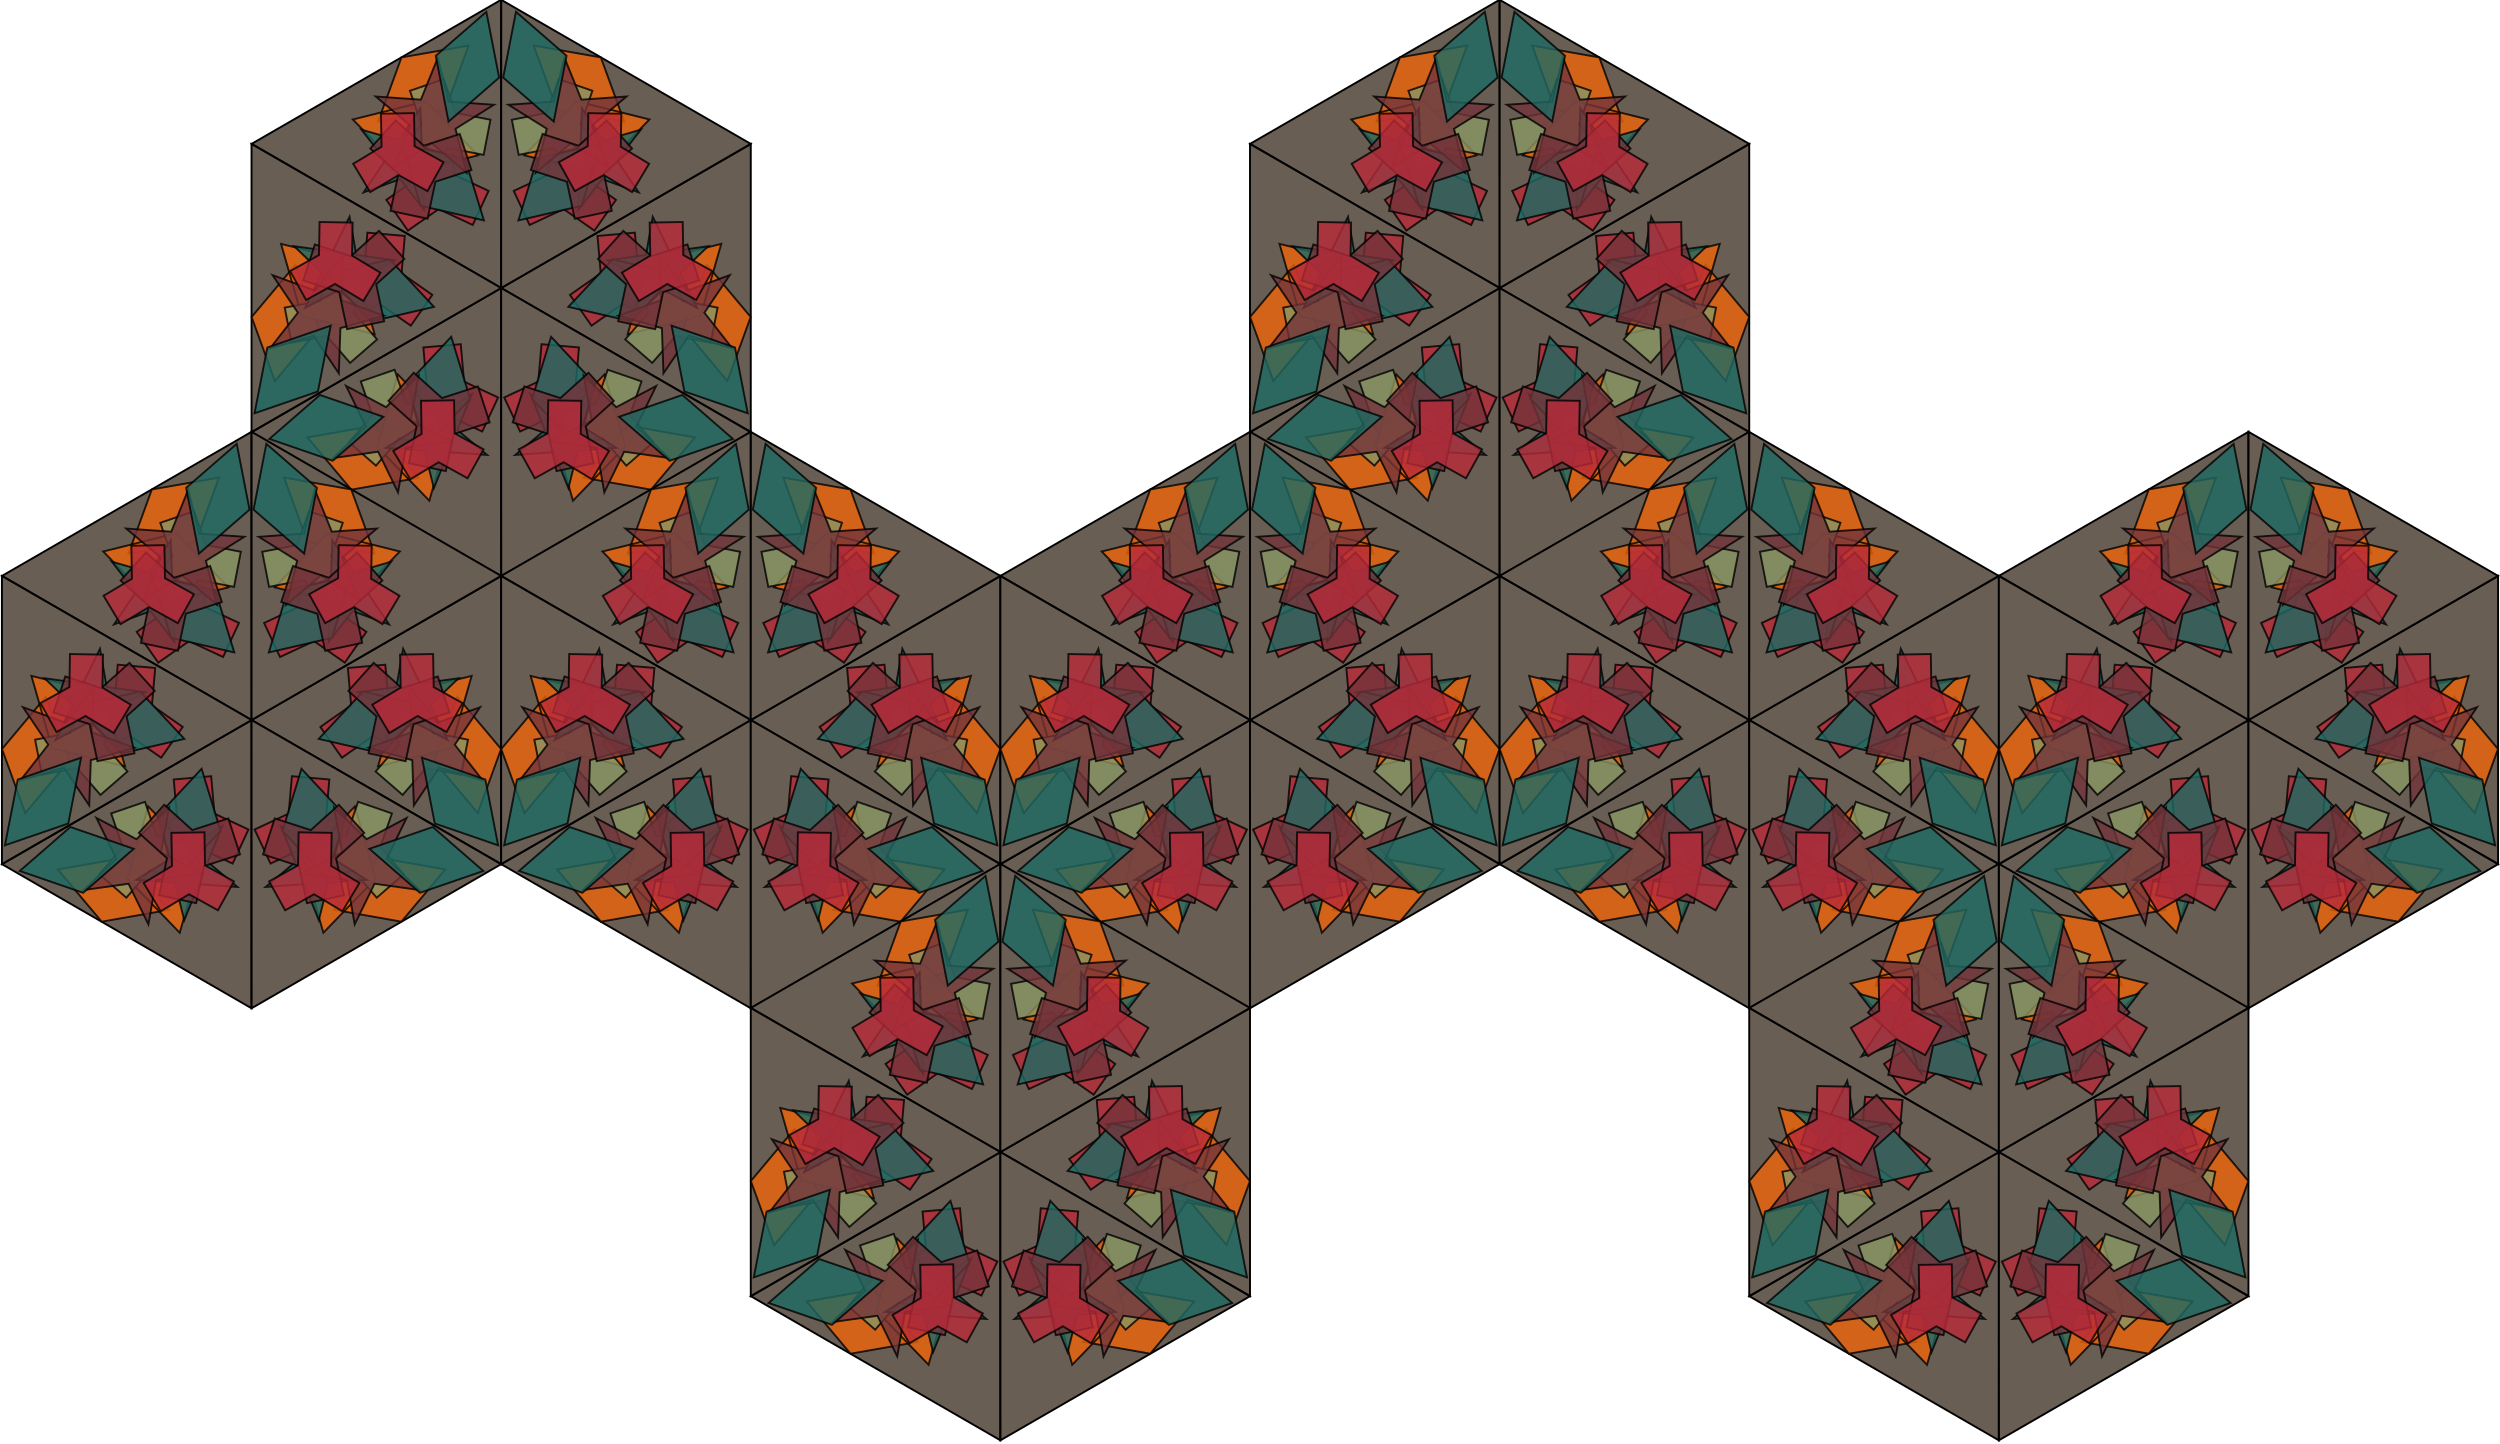<?xml version="1.0" encoding="UTF-8" standalone="no"?>
<svg
   xmlns:dc="http://purl.org/dc/elements/1.1/"
   xmlns:cc="http://creativecommons.org/ns#"
   xmlns:rdf="http://www.w3.org/1999/02/22-rdf-syntax-ns#"
   xmlns:svg="http://www.w3.org/2000/svg"
   xmlns="http://www.w3.org/2000/svg"
   xmlns:xlink="http://www.w3.org/1999/xlink"
   xmlns:sodipodi="http://sodipodi.sourceforge.net/DTD/sodipodi-0.dtd"
   xmlns:inkscape="http://www.inkscape.org/namespaces/inkscape"
   width="1302"
   height="752"
   id="svg2"
   version="1.1"
   inkscape:version="0.91 r13725"
   sodipodi:docname="website_background_5.svg">
  <sodipodi:namedview
     pagecolor="#ffffff"
     bordercolor="#666666"
     borderopacity="1"
     objecttolerance="10"
     gridtolerance="10"
     guidetolerance="10"
     inkscape:pageopacity="0"
     inkscape:pageshadow="2"
     inkscape:window-width="3062"
     inkscape:window-height="1752"
     id="namedview151"
     showgrid="false"
     inkscape:zoom="1.7509311"
     inkscape:cx="651"
     inkscape:cy="376"
     inkscape:window-x="138"
     inkscape:window-y="48"
     inkscape:window-maximized="1"
     inkscape:current-layer="kaleidoscope" />
  <defs
     id="defs4">
    <g
       id="grouped-triangle">
      <polygon
         id="background-triangle"
         fill="#695e53"
         stroke="black"
         stroke-width="1"
         points="75,0                      0,130                      150,130" />
      <path
         class="symbol"
         d="M0,-32.744L18.904,0L0,32.744L-18.904,0Z"
         fill="#73343A"
         stroke="black"
         stroke-width="1"
         opacity="0"
         transform="translate(9.034,123.181) rotate(162)"
         id="path8" />
      <path
         class="symbol"
         d="M9.651,5.572L9.651,24.874L-9.651,24.874L-9.651,5.572L-26.367,-4.079L-16.716,-20.795L0,-11.144L16.716,-20.795L26.367,-4.079Z"
         fill="#1F6B63"
         stroke="black"
         stroke-width="1"
         opacity="0"
         transform="translate(51.225,111.652) rotate(85)"
         id="path10" />
      <path
         class="symbol"
         d="M0,-34.174L7.673,-10.56L32.501,-10.56L12.414,4.034L20.087,27.647L2.6645352591003757e-15,13.053L-20.087,27.647L-12.414,4.034L-32.501,-10.56L-7.673,-10.56Z"
         fill="#73343A"
         stroke="black"
         stroke-width="1"
         opacity="0"
         transform="translate(117.09,108.113) rotate(180)"
         id="path12" />
      <path
         class="symbol"
         d="M7.609,4.393L7.609,19.611L-7.609,19.611L-7.609,4.393L-20.788,-3.216L-13.179,-16.395L4.440892098500626e-16,-8.786L13.179,-16.395L20.788,-3.216Z"
         fill="#8A9663"
         stroke="black"
         stroke-width="1"
         opacity="0"
         transform="translate(126.566,127.019) rotate(122)"
         id="path14" />
      <path
         class="symbol"
         d="M9.666,5.581L9.666,24.913L-9.666,24.913L-9.666,5.581L-26.408,-4.085L-16.742,-20.827L0,-11.161L16.742,-20.827L26.408,-4.085Z"
         fill="#B82A39"
         stroke="black"
         stroke-width="1"
         opacity="0"
         transform="translate(31.297,122.965) rotate(127)"
         id="path16" />
      <path
         class="symbol"
         d="M0,-26.528L5.956,-8.198L25.23,-8.198L9.637,3.131L15.593,21.462L8.881784197001252e-16,10.133L-15.593,21.462L-9.637,3.131L-25.23,-8.198L-5.956,-8.198Z"
         fill="#ed6409"
         stroke="black"
         stroke-width="1"
         opacity="0"
         transform="translate(21.04,95.36) rotate(243)"
         id="path18" />
      <path
         class="symbol"
         d="M0,-30.752L17.755,0L0,30.752L-17.755,0Z"
         fill="#ed6409"
         stroke="black"
         stroke-width="1"
         opacity="0.8"
         transform="translate(56.834,112.484) rotate(80)"
         id="path20" />
      <path
         class="symbol"
         d="M0,-27.998L6.286,-8.652L26.628,-8.652L10.171,3.305L16.457,22.651L1.7763568394002505e-15,10.694L-16.457,22.651L-10.171,3.305L-26.628,-8.652L-6.286,-8.652Z"
         fill="#8A9663"
         stroke="black"
         stroke-width="1"
         opacity="0"
         transform="translate(7.088,124.854) rotate(138)"
         id="path22" />
      <path
         class="symbol"
         d="M-15.524,-15.524h31.048v31.048h-31.048Z"
         fill="#1F6B63"
         stroke="black"
         stroke-width="1"
         opacity="0"
         transform="translate(38.239,108.652) rotate(326)"
         id="path24" />
      <path
         class="symbol"
         d="M10.003,5.775L10.003,25.781L-10.003,25.781L-10.003,5.775L-27.328,-4.228L-17.326,-21.553L0,-11.55L17.326,-21.553L27.328,-4.228Z"
         fill="#73343A"
         stroke="black"
         stroke-width="1"
         opacity="0"
         transform="translate(51.021,89.392) rotate(109)"
         id="path26" />
      <path
         class="symbol"
         d="M0,-31.464L27.248,15.732L-27.248,15.732Z"
         fill="#73343A"
         stroke="black"
         stroke-width="1"
         opacity="0"
         transform="translate(15.957,125.655) rotate(107)"
         id="path28" />
      <path
         class="symbol"
         d="M0,-33.262L7.468,-10.279L31.634,-10.279L12.083,3.926L19.551,26.91L1.7763568394002505e-15,12.705L-19.551,26.91L-12.083,3.926L-31.634,-10.279L-7.468,-10.279Z"
         fill="#ed6409"
         stroke="black"
         stroke-width="1"
         opacity="0"
         transform="translate(125.676,109.503) rotate(108)"
         id="path30" />
      <path
         class="symbol"
         d="M-17.457,-17.457h34.914v34.914h-34.914Z"
         fill="#8A9663"
         stroke="black"
         stroke-width="1"
         opacity="0"
         transform="translate(3.631,128.767) rotate(185)"
         id="path32" />
      <path
         class="symbol"
         d="M-16.148,-16.148h32.296v32.296h-32.296Z"
         fill="#B82A39"
         stroke="black"
         stroke-width="1"
         opacity="0"
         transform="translate(111.222,124.443) rotate(225)"
         id="path34" />
      <path
         class="symbol"
         d="M9.782,5.648L9.782,25.212L-9.782,25.212L-9.782,5.648L-26.725,-4.134L-16.943,-21.077L0,-11.295L16.943,-21.077L26.725,-4.134Z"
         fill="#B82A39"
         stroke="black"
         stroke-width="1"
         opacity="0.8"
         transform="translate(77.86,62.11) rotate(25)"
         id="path36" />
      <path
         class="symbol"
         d="M0,-33.887L19.565,0L0,33.887L-19.565,0Z"
         fill="#ed6409"
         stroke="black"
         stroke-width="1"
         opacity="0.8"
         transform="translate(74.446,90.258) rotate(136)"
         id="path38" />
      <path
         class="symbol"
         d="M9.039,5.219L9.039,23.297L-9.039,23.297L-9.039,5.219L-24.695,-3.82L-15.656,-19.477L0,-10.438L15.656,-19.477L24.695,-3.82Z"
         fill="#73343A"
         stroke="black"
         stroke-width="1"
         opacity="0"
         transform="translate(63.546,110.121) rotate(321)"
         id="path40" />
      <path
         class="symbol"
         d="M0,-32.849L18.965,0L0,32.849L-18.965,0Z"
         fill="#8A9663"
         stroke="black"
         stroke-width="1"
         opacity="0"
         transform="translate(105.028,93.129) rotate(39)"
         id="path42" />
      <path
         class="symbol"
         d="M0,-29.779L25.79,14.89L-25.79,14.89Z"
         fill="#ed6409"
         stroke="black"
         stroke-width="1"
         opacity="0"
         transform="translate(60.009,114.327) rotate(84)"
         id="path44" />
      <path
         class="symbol"
         d="M0,-29.456L6.613,-9.102L28.014,-9.102L10.7,3.477L17.314,23.83L2.6645352591003757e-15,11.251L-17.314,23.83L-10.7,3.477L-28.014,-9.102L-6.613,-9.102Z"
         fill="#ed6409"
         stroke="black"
         stroke-width="1"
         opacity="0"
         transform="translate(89.608,58.47) rotate(192)"
         id="path46" />
      <path
         class="symbol"
         d="M9.933,5.735L9.933,25.602L-9.933,25.602L-9.933,5.735L-27.139,-4.198L-17.205,-21.404L8.881784197001252e-16,-11.47L17.205,-21.404L27.139,-4.198Z"
         fill="#1F6B63"
         stroke="black"
         stroke-width="1"
         opacity="0"
         transform="translate(83.556,64.015) rotate(42)"
         id="path48" />
      <path
         class="symbol"
         d="M-18.601,-18.601h37.202v37.202h-37.202Z"
         fill="#1F6B63"
         stroke="black"
         stroke-width="1"
         opacity="0"
         transform="translate(8.512,116.024) rotate(142)"
         id="path50" />
      <path
         class="symbol"
         d="M0,-31.378L27.174,15.689L-27.174,15.689Z"
         fill="#8A9663"
         stroke="black"
         stroke-width="1"
         opacity="0"
         transform="translate(113.674,122.976) rotate(325)"
         id="path52" />
      <path
         class="symbol"
         d="M8.405,4.852L8.405,21.662L-8.405,21.662L-8.405,4.852L-22.962,-3.552L-14.557,-18.109L0,-9.705L14.557,-18.109L22.962,-3.552Z"
         fill="#B82A39"
         stroke="black"
         stroke-width="1"
         opacity="0"
         transform="translate(48.76,78.59) rotate(40)"
         id="path54" />
      <path
         class="symbol"
         d="M0,-31.032L6.967,-9.589L29.513,-9.589L11.273,3.663L18.24,25.105L1.7763568394002505e-15,11.853L-18.24,25.105L-11.273,3.663L-29.513,-9.589L-6.967,-9.589Z"
         fill="#B82A39"
         stroke="black"
         stroke-width="1"
         opacity="0"
         transform="translate(98.495,65.317) rotate(80)"
         id="path56" />
      <path
         class="symbol"
         d="M9.242,5.336L9.242,23.821L-9.242,23.821L-9.242,5.336L-25.251,-3.906L-16.008,-19.914L0,-10.672L16.008,-19.914L25.251,-3.906Z"
         fill="#B82A39"
         stroke="black"
         stroke-width="1"
         opacity="0"
         transform="translate(9.142,117.723) rotate(251)"
         id="path58" />
      <path
         class="symbol"
         d="M0,-28.55L6.41,-8.822L27.153,-8.822L10.371,3.37L16.781,23.097L1.7763568394002505e-15,10.905L-16.781,23.097L-10.371,3.37L-27.153,-8.822L-6.41,-8.822Z"
         fill="#8A9663"
         stroke="black"
         stroke-width="1"
         opacity="0"
         transform="translate(66.034,50.228) rotate(214)"
         id="path60" />
      <path
         class="symbol"
         d="M9.309,5.375L9.309,23.993L-9.309,23.993L-9.309,5.375L-25.433,-3.934L-16.124,-20.058L8.881784197001252e-16,-10.749L16.124,-20.058L25.433,-3.934Z"
         fill="#8A9663"
         stroke="black"
         stroke-width="1"
         opacity="0.8"
         transform="translate(60.22,87.391) rotate(131)"
         id="path62" />
      <path
         class="symbol"
         d="M0,-30.989L6.957,-9.576L29.472,-9.576L11.257,3.658L18.215,25.07L1.7763568394002505e-15,11.837L-18.215,25.07L-11.257,3.658L-29.472,-9.576L-6.957,-9.576Z"
         fill="#73343A"
         stroke="black"
         stroke-width="1"
         opacity="0"
         transform="translate(48.18,83.247) rotate(70)"
         id="path64" />
      <path
         class="symbol"
         d="M0,-27.775L6.236,-8.583L26.415,-8.583L10.09,3.278L16.326,22.47L2.6645352591003757e-15,10.609L-16.326,22.47L-10.09,3.278L-26.415,-8.583L-6.236,-8.583Z"
         fill="#1F6B63"
         stroke="black"
         stroke-width="1"
         opacity="0.8"
         transform="translate(84.592,82.818) rotate(226)"
         id="path66" />
      <path
         class="symbol"
         d="M0,-34.733L20.053,0L0,34.733L-20.053,0Z"
         fill="#ed6409"
         stroke="black"
         stroke-width="1"
         opacity="0"
         transform="translate(94.347,67.127) rotate(243)"
         id="path68" />
      <path
         class="symbol"
         d="M0,-31.647L27.407,15.823L-27.407,15.823Z"
         fill="#8A9663"
         stroke="black"
         stroke-width="1"
         opacity="0"
         transform="translate(97.301,97.339) rotate(179)"
         id="path70" />
      <path
         class="symbol"
         d="M0,-23.428L20.289,11.714L-20.289,11.714Z"
         fill="#B82A39"
         stroke="black"
         stroke-width="1"
         opacity="0"
         transform="translate(12.669,111.209) rotate(195)"
         id="path72" />
      <path
         class="symbol"
         d="M0,-29.236L16.88,0L0,29.236L-16.88,0Z"
         fill="#1F6B63"
         stroke="black"
         stroke-width="1"
         opacity="0.8"
         transform="translate(73.73,62.961) rotate(343)"
         id="path74" />
      <path
         class="symbol"
         d="M-18.351,-18.351h36.701v36.701h-36.701Z"
         fill="#8A9663"
         stroke="black"
         stroke-width="1"
         opacity="0"
         transform="translate(39.02,125.503) rotate(202)"
         id="path76" />
      <path
         class="symbol"
         d="M10.079,5.819L10.079,25.977L-10.079,25.977L-10.079,5.819L-27.536,-4.26L-17.457,-21.717L0,-11.638L17.457,-21.717L27.536,-4.26Z"
         fill="#1F6B63"
         stroke="black"
         stroke-width="1"
         opacity="0"
         transform="translate(5.466,123.14) rotate(111)"
         id="path78" />
      <path
         class="symbol"
         d="M7.444,4.298L7.444,19.187L-7.444,19.187L-7.444,4.298L-20.338,-3.146L-12.894,-16.04L0,-8.596L12.894,-16.04L20.338,-3.146Z"
         fill="#ed6409"
         stroke="black"
         stroke-width="1"
         opacity="0"
         transform="translate(32.238,115.139) rotate(248)"
         id="path80" />
      <path
         class="symbol"
         d="M0,-32.968L19.034,0L0,32.968L-19.034,0Z"
         fill="#8A9663"
         stroke="black"
         stroke-width="1"
         opacity="0"
         transform="translate(38.654,112.502) rotate(156)"
         id="path82" />
      <path
         class="symbol"
         d="M0,-25.005L14.437,0L0,25.005L-14.437,0Z"
         fill="#73343A"
         stroke="black"
         stroke-width="1"
         opacity="0"
         transform="translate(31.142,120.775) rotate(13)"
         id="path84" />
      <path
         class="symbol"
         d="M0,-27.911L24.172,13.956L-24.172,13.956Z"
         fill="#73343A"
         stroke="black"
         stroke-width="1"
         opacity="0"
         transform="translate(81.113,48.858) rotate(296)"
         id="path86" />
      <path
         class="symbol"
         d="M-18.466,-18.466h36.932v36.932h-36.932Z"
         fill="#B82A39"
         stroke="black"
         stroke-width="1"
         opacity="0"
         transform="translate(30.877,88.585) rotate(296)"
         id="path88" />
      <path
         class="symbol"
         d="M0,-32.422L7.279,-10.019L30.835,-10.019L11.778,3.827L19.057,26.23L2.6645352591003757e-15,12.384L-19.057,26.23L-11.778,3.827L-30.835,-10.019L-7.279,-10.019Z"
         fill="#73343A"
         stroke="black"
         stroke-width="1"
         opacity="0.8"
         transform="translate(61.723,93.474) rotate(214)"
         id="path90" />
      <path
         class="symbol"
         d="M-16.741,-16.741h33.481v33.481h-33.481Z"
         fill="#8A9663"
         stroke="black"
         stroke-width="1"
         opacity="0"
         transform="translate(116.368,89.035) rotate(302)"
         id="path92" />
      <path
         class="symbol"
         d="M0,-30.558L26.464,15.279L-26.464,15.279Z"
         fill="#ed6409"
         stroke="black"
         stroke-width="1"
         opacity="0"
         transform="translate(17.136,129.781) rotate(164)"
         id="path94" />
      <path
         class="symbol"
         d="M8.848,5.108L8.848,22.804L-8.848,22.804L-8.848,5.108L-24.173,-3.74L-15.325,-19.064L0,-10.217L15.325,-19.064L24.173,-3.74Z"
         fill="#73343A"
         stroke="black"
         stroke-width="1"
         opacity="0"
         transform="translate(36.195,123.549) rotate(221)"
         id="path96" />
      <path
         class="symbol"
         d="M-16.978,-16.978h33.956v33.956h-33.956Z"
         fill="#B82A39"
         stroke="black"
         stroke-width="1"
         opacity="0"
         transform="translate(34.563,119.523) rotate(178)"
         id="path98" />
      <path
         class="symbol"
         d="M0,-27.195L15.701,0L0,27.195L-15.701,0Z"
         fill="#B82A39"
         stroke="black"
         stroke-width="1"
         opacity="0"
         transform="translate(50.402,47.191) rotate(235)"
         id="path100" />
      <path
         class="symbol"
         d="M0,-30.184L17.427,0L0,30.184L-17.427,0Z"
         fill="#8A9663"
         stroke="black"
         stroke-width="1"
         opacity="0"
         transform="translate(59.131,57.86) rotate(228)"
         id="path102" />
      <path
         class="symbol"
         d="M0,-27.354L23.689,13.677L-23.689,13.677Z"
         fill="#ed6409"
         stroke="black"
         stroke-width="1"
         opacity="0"
         transform="translate(40.815,80.289) rotate(98)"
         id="path104" />
      <path
         class="symbol"
         d="M-14.422,-14.422h28.844v28.844h-28.844Z"
         fill="#1F6B63"
         stroke="black"
         stroke-width="1"
         opacity="0"
         transform="translate(33.073,129.49) rotate(187)"
         id="path106" />
      <path
         class="symbol"
         d="M9.856,5.69L9.856,25.403L-9.856,25.403L-9.856,5.69L-26.928,-4.166L-17.071,-21.237L8.881784197001252e-16,-11.381L17.071,-21.237L26.928,-4.166Z"
         fill="#73343A"
         stroke="black"
         stroke-width="1"
         opacity="0.8"
         transform="translate(80.472,75.891) rotate(222)"
         id="path108" />
      <path
         class="symbol"
         d="M7.517,4.34L7.517,19.375L-7.517,19.375L-7.517,4.34L-20.538,-3.177L-13.02,-16.198L4.440892098500626e-16,-8.68L13.02,-16.198L20.538,-3.177Z"
         fill="#ed6409"
         stroke="black"
         stroke-width="1"
         opacity="0"
         transform="translate(99.005,44.502) rotate(359)"
         id="path110" />
      <path
         class="symbol"
         d="M0,-30.227L17.451,0L0,30.227L-17.451,0Z"
         fill="#1F6B63"
         stroke="black"
         stroke-width="1"
         opacity="0.8"
         transform="translate(32.57,108.601) rotate(49)"
         id="path112" />
      <path
         class="symbol"
         d="M0,-28.967L25.086,14.483L-25.086,14.483Z"
         fill="#73343A"
         stroke="black"
         stroke-width="1"
         opacity="0"
         transform="translate(114.917,83.586) rotate(153)"
         id="path114" />
      <path
         class="symbol"
         d="M8.61,4.971L8.61,22.191L-8.61,22.191L-8.61,4.971L-23.523,-3.639L-14.913,-18.552L0,-9.942L14.913,-18.552L23.523,-3.639Z"
         fill="#B82A39"
         stroke="black"
         stroke-width="1"
         opacity="0.8"
         transform="translate(87.044,86.344) rotate(269)"
         id="path116" />
    </g>
    <g
       id="unrotated-hexagon">
      <g
         id="half-hexagon-1">
        <use
           xlink:href="#grouped-triangle"
           transform="translate(-75)"
           id="use120" />
        <use
           xlink:href="#grouped-triangle"
           transform="rotate(120) translate(-75)"
           id="use122" />
        <use
           xlink:href="#grouped-triangle"
           transform="rotate(240) translate(-75)"
           id="use124" />
      </g>
      <g
         id="half-hexagon-2">
        <use
           xlink:href="#half-hexagon-1"
           transform="rotate(60) scale(-1,1)"
           id="use127" />
      </g>
    </g>
    <g
       id="hexagon">
      <use
         xlink:href="#unrotated-hexagon"
         transform="rotate(30)"
         id="use130" />
    </g>
  </defs>
  <!--  <g id="kaleidoscope">-->
  <!--    <use xlink:href="#hexagon" transform="translate(131, 150)"/>-->
  <!--    <use xlink:href="#hexagon" transform="translate(391, 150)"/>-->
  <!--    <use xlink:href="#hexagon" transform="translate(651, 150)"/>-->
  <!--    <use xlink:href="#hexagon" transform="translate(911, 150)"/>-->
  <!--    <use xlink:href="#hexagon" transform="translate(261, 375)"/>-->
  <!--    <use xlink:href="#hexagon" transform="translate(521, 375)"/>-->
  <!--    <use xlink:href="#hexagon" transform="translate(781, 375)"/>-->
  <!--    <use xlink:href="#hexagon" transform="translate(1041, 375)"/>-->
  <!--  </g>-->
  <g
     id="kaleidoscope">
    <use
       xlink:href="#hexagon"
       transform="translate(261, 150)"
       id="use133" />
    <use
       xlink:href="#hexagon"
       transform="translate(781, 150)"
       id="use135" />
    <use
       xlink:href="#hexagon"
       transform="translate(131, 375)"
       id="use137" />
    <use
       xlink:href="#hexagon"
       transform="translate(391, 375)"
       id="use139" />
    <use
       xlink:href="#hexagon"
       transform="translate(651, 375)"
       id="use141" />
    <use
       xlink:href="#hexagon"
       transform="translate(911, 375)"
       id="use143" />
    <use
       xlink:href="#hexagon"
       transform="translate(1171, 375)"
       id="use145" />
    <use
       xlink:href="#hexagon"
       transform="translate(1041, 600)"
       id="use147" />
    <use
       xlink:href="#hexagon"
       transform="translate(521, 600)"
       id="use149" />
  </g>
</svg>
